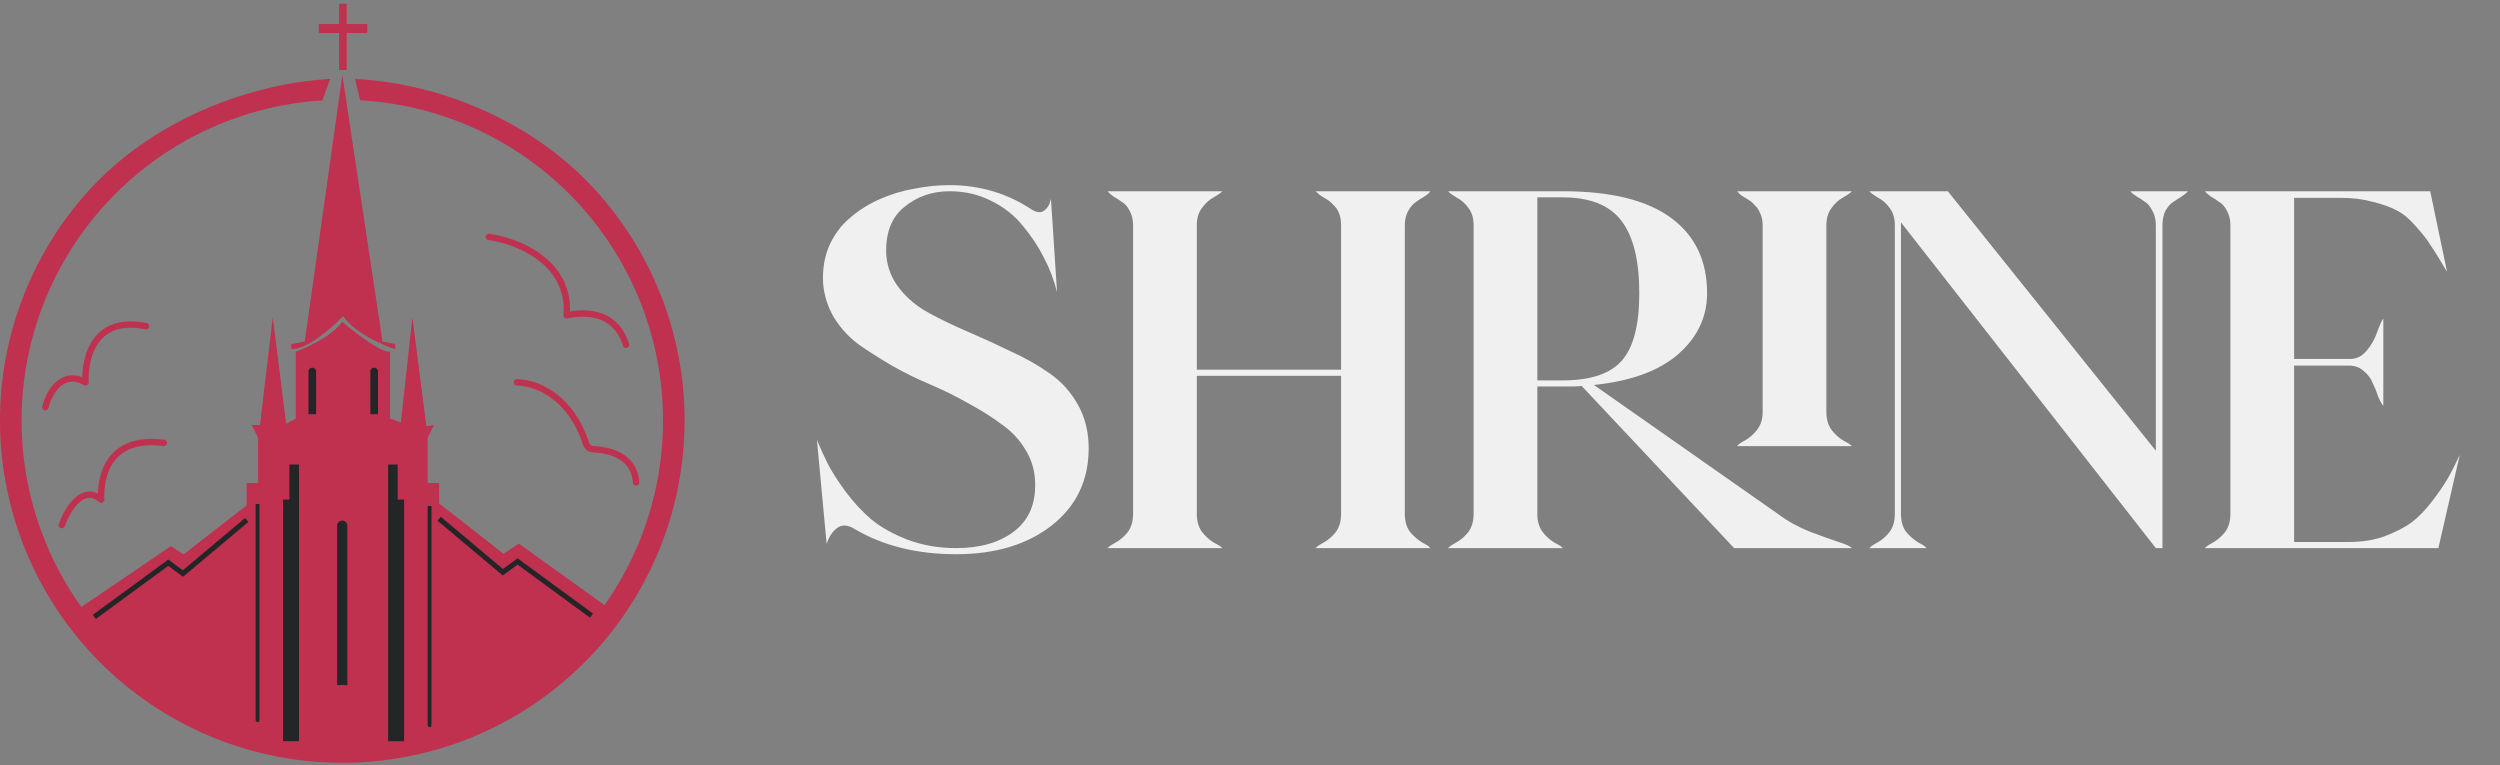 <svg width="183" height="56" viewBox="0 0 183 56" fill="none" xmlns="http://www.w3.org/2000/svg">
<rect x="0" y="0" width="183" height="56" fill="#808080" stroke="none"/>
<path opacity="0.9" d="M64.876 18.664C64.95 19.584 65.274 20.405 65.846 21.127C66.418 21.848 67.14 22.445 68.01 22.918C68.881 23.39 69.839 23.851 70.884 24.298C71.929 24.746 72.961 25.219 73.981 25.716C75.026 26.189 75.971 26.724 76.817 27.321C77.688 27.918 78.384 28.689 78.907 29.635C79.429 30.555 79.691 31.612 79.691 32.807C79.691 35.17 78.782 37.061 76.966 38.479C75.175 39.872 72.849 40.568 69.988 40.568C67.102 40.568 64.615 39.947 62.525 38.703C62.027 38.404 61.604 38.392 61.256 38.665C60.908 38.939 60.659 39.325 60.51 39.822L59.801 32.209C60.05 32.807 60.311 33.379 60.584 33.926C60.858 34.473 61.293 35.157 61.891 35.978C62.487 36.775 63.122 37.459 63.794 38.031C64.49 38.603 65.386 39.101 66.48 39.523C67.575 39.922 68.744 40.121 69.988 40.121C71.754 40.121 73.172 39.71 74.242 38.889C75.312 38.068 75.822 36.874 75.772 35.307C75.747 34.436 75.511 33.64 75.063 32.919C74.615 32.172 74.031 31.55 73.309 31.053C72.613 30.53 71.804 30.02 70.884 29.523C69.963 29 69.03 28.54 68.085 28.142C67.14 27.744 66.207 27.284 65.286 26.761C64.391 26.239 63.57 25.716 62.823 25.194C62.102 24.647 61.505 23.987 61.032 23.216C60.584 22.445 60.323 21.612 60.249 20.716C60.199 19.721 60.348 18.813 60.696 17.992C61.069 17.171 61.567 16.499 62.189 15.977C62.811 15.43 63.532 14.969 64.353 14.596C65.199 14.223 66.058 13.962 66.928 13.812C67.799 13.638 68.657 13.551 69.503 13.551C71.742 13.551 73.77 14.161 75.586 15.38C75.909 15.554 76.17 15.579 76.369 15.454C76.568 15.33 76.718 15.156 76.817 14.932L76.929 14.559L77.377 21.388C77.153 20.492 76.829 19.646 76.407 18.85C76.009 18.054 75.499 17.283 74.877 16.537C74.255 15.765 73.484 15.156 72.563 14.708C71.642 14.235 70.623 13.999 69.503 13.999C68.209 13.999 67.09 14.397 66.145 15.193C65.224 15.964 64.801 17.121 64.876 18.664ZM104.698 13.999C104.648 14.098 104.511 14.223 104.287 14.372C104.063 14.497 103.852 14.633 103.653 14.783C103.454 14.907 103.267 15.118 103.093 15.417C102.919 15.716 102.832 16.076 102.832 16.499V37.62C102.832 38.143 102.956 38.578 103.205 38.926C103.479 39.25 103.777 39.511 104.101 39.71C104.449 39.884 104.648 40.021 104.698 40.121H96.302C96.376 40.021 96.575 39.884 96.899 39.71C97.247 39.511 97.546 39.25 97.794 38.926C98.043 38.578 98.167 38.143 98.167 37.62V27.508H87.607V37.62C87.607 38.143 87.731 38.578 87.98 38.926C88.229 39.25 88.515 39.511 88.838 39.71C89.186 39.884 89.398 40.021 89.473 40.121H81.076C81.151 40.021 81.35 39.884 81.674 39.71C82.022 39.511 82.32 39.25 82.569 38.926C82.818 38.578 82.942 38.143 82.942 37.62V16.499C82.942 16.076 82.855 15.716 82.681 15.417C82.532 15.118 82.345 14.907 82.121 14.783C81.922 14.633 81.711 14.497 81.487 14.372C81.288 14.223 81.151 14.098 81.076 13.999H89.473C89.398 14.098 89.186 14.248 88.838 14.447C88.515 14.621 88.229 14.882 87.98 15.23C87.731 15.554 87.607 15.977 87.607 16.499V27.06H98.167V16.499C98.167 16.151 98.118 15.852 98.018 15.604C97.919 15.355 97.782 15.156 97.608 15.007C97.458 14.832 97.297 14.696 97.123 14.596C96.948 14.497 96.787 14.397 96.637 14.298C96.488 14.173 96.376 14.074 96.302 13.999H104.698ZM133.691 30.157C133.691 30.68 133.816 31.115 134.064 31.463C134.313 31.787 134.599 32.048 134.923 32.247C135.271 32.421 135.482 32.558 135.557 32.657H127.161C127.211 32.558 127.397 32.421 127.721 32.247C128.069 32.048 128.367 31.787 128.616 31.463C128.89 31.115 129.027 30.68 129.027 30.157V16.499C129.027 16.151 128.965 15.852 128.84 15.604C128.741 15.355 128.604 15.156 128.43 15.007C128.28 14.832 128.119 14.696 127.945 14.596C127.795 14.497 127.634 14.397 127.459 14.298C127.31 14.173 127.211 14.074 127.161 13.999H135.557C135.482 14.098 135.271 14.248 134.923 14.447C134.599 14.621 134.313 14.882 134.064 15.23C133.816 15.554 133.691 15.977 133.691 16.499V30.157ZM130.146 37.62C130.843 38.143 131.626 38.578 132.497 38.926C133.368 39.25 134.064 39.499 134.587 39.673C135.134 39.847 135.458 39.996 135.557 40.121H126.937L115.779 28.254C115.531 28.279 115.282 28.291 115.033 28.291H112.533V37.62C112.533 38.143 112.657 38.578 112.906 38.926C113.155 39.25 113.441 39.511 113.764 39.71C114.113 39.884 114.324 40.021 114.399 40.121H106.002C106.077 40.021 106.276 39.884 106.599 39.71C106.948 39.511 107.246 39.25 107.495 38.926C107.744 38.578 107.868 38.143 107.868 37.62V16.499C107.868 15.977 107.744 15.554 107.495 15.23C107.246 14.882 106.948 14.621 106.599 14.447C106.276 14.248 106.077 14.098 106.002 13.999H114.399C117.906 13.999 120.543 14.646 122.31 15.94C124.076 17.233 124.959 19.074 124.959 21.462C124.959 23.204 124.25 24.696 122.832 25.94C121.414 27.159 119.362 27.906 116.675 28.179L130.146 37.62ZM114.399 27.843C116.439 27.843 117.881 27.358 118.727 26.388C119.573 25.418 119.996 23.776 119.996 21.462C119.996 19.074 119.561 17.308 118.69 16.163C117.819 15.019 116.389 14.447 114.399 14.447H112.533V27.843H114.399ZM155.942 13.999H160.158C160.084 14.098 159.934 14.223 159.711 14.372C159.511 14.497 159.3 14.633 159.076 14.783C158.877 14.907 158.691 15.118 158.516 15.417C158.367 15.716 158.292 16.076 158.292 16.499V40.121H157.807L139.149 16.275V37.62C139.149 38.143 139.273 38.578 139.522 38.926C139.796 39.25 140.094 39.511 140.418 39.71C140.766 39.884 140.965 40.021 141.015 40.121H136.835C136.91 40.021 137.109 39.884 137.433 39.71C137.781 39.511 138.079 39.25 138.328 38.926C138.577 38.578 138.701 38.143 138.701 37.62V16.499C138.701 15.977 138.577 15.554 138.328 15.23C138.079 14.882 137.781 14.621 137.433 14.447C137.109 14.248 136.91 14.098 136.835 13.999H142.582L157.807 32.993V16.499C157.807 16.076 157.72 15.716 157.546 15.417C157.397 15.118 157.223 14.907 157.024 14.783C156.825 14.633 156.613 14.497 156.389 14.372C156.165 14.223 156.016 14.098 155.942 13.999ZM171.959 39.673C172.905 39.673 173.763 39.536 174.534 39.262C175.33 38.964 175.99 38.628 176.512 38.255C177.034 37.857 177.532 37.347 178.005 36.725C178.502 36.078 178.888 35.518 179.161 35.046C179.435 34.573 179.734 33.988 180.057 33.292L178.49 40.121H161.399C161.473 40.021 161.672 39.884 161.996 39.71C162.344 39.511 162.643 39.25 162.891 38.926C163.14 38.578 163.265 38.143 163.265 37.62V16.499C163.265 16.076 163.178 15.716 163.003 15.417C162.854 15.118 162.668 14.907 162.444 14.783C162.245 14.633 162.033 14.497 161.809 14.372C161.61 14.223 161.473 14.098 161.399 13.999H177.893L179.124 19.895C179.074 19.82 179 19.696 178.9 19.522C178.477 18.8 178.141 18.266 177.893 17.917C177.669 17.544 177.321 17.096 176.848 16.574C176.375 16.027 175.915 15.641 175.467 15.417C175.019 15.168 174.435 14.957 173.713 14.783C173.017 14.584 172.233 14.484 171.362 14.484H167.929V26.276H171.997C172.494 26.276 172.905 26.077 173.228 25.679C173.576 25.281 173.838 24.821 174.012 24.298C174.211 23.751 174.36 23.428 174.46 23.328V29.709C174.36 29.61 174.236 29.386 174.086 29.038C173.962 28.664 173.825 28.329 173.676 28.03C173.552 27.707 173.34 27.421 173.042 27.172C172.743 26.898 172.382 26.761 171.959 26.761H167.929V39.673H171.959Z" fill="#FCFCFC"/>
<path d="M37.836 27.985C39.48 28.03 41.842 29.195 42.893 32.473C42.971 32.714 43.19 32.878 43.443 32.888C44.371 32.926 46.409 33.221 46.561 35.31" stroke="#C0304F" stroke-width="0.467" stroke-linecap="round"/>
<path d="M3.32 29.805C3.569 28.794 4.505 27.015 6.26 27.985C6.26 28.125 5.84 22.899 10.693 23.879" stroke="#C0304F" stroke-width="0.467" stroke-linecap="round"/>
<path d="M4.523 38.437C4.912 37.333 6.035 35.413 7.416 36.571C7.416 36.617 6.903 31.765 11.989 32.418" stroke="#C0304F" stroke-width="0.467" stroke-linecap="round"/>
<path d="M35.789 17.347C37.811 17.611 41.78 19.129 41.481 23.086C41.388 23.133 44.841 22.059 45.821 25.232" stroke="#C0304F" stroke-width="0.467" stroke-linecap="round"/>
<path d="M24.17 5.774C17.665 6.178 10.906 9.101 6.52 13.922C2.135 18.744 -0.199 25.084 0.013 31.599C0.226 38.113 2.968 44.288 7.659 48.813C12.349 53.339 18.618 55.858 25.136 55.838C31.653 55.817 37.906 53.257 42.568 48.702C47.229 44.147 49.932 37.955 50.104 31.439C50.275 24.924 47.9 18.598 43.484 13.805C39.068 9.011 32.497 6.136 25.989 5.774L26.363 7.34C32.461 7.68 38.186 10.383 42.324 14.874C46.461 19.366 48.686 25.293 48.526 31.398C48.366 37.503 45.833 43.305 41.465 47.573C37.097 51.842 31.238 54.24 25.131 54.259C19.024 54.279 13.149 51.918 8.755 47.677C4.36 43.437 1.79 37.651 1.591 31.547C1.392 25.443 3.579 19.502 7.688 14.984C11.797 10.466 17.505 7.728 23.6 7.349L24.17 5.774Z" fill="#C0304F"/>
<path d="M12.501 39.977L5.922 44.456L6.109 45.296L7.275 46.649L12.034 50.709L17.867 53.881L22.719 55.094L28.552 54.861L33.451 53.788L38.77 51.035L43.903 45.949L44.276 44.316L37.977 39.79L36.857 40.537L32.145 36.851V35.358H31.305V32.045L31.771 31.111L31.211 31.205L30.185 23.226L29.345 30.925L28.552 30.645V25.746C27.88 25.82 25.939 24.315 25.052 23.553C24.306 24.598 22.47 25.45 21.646 25.746V30.645L20.946 31.018L19.966 23.226L19.033 31.111H18.427L18.893 32.045V35.358H18.053V36.991L13.434 40.583L12.501 39.977Z" fill="#C0304F"/>
<rect x="24.82" y="0.27" width="0.56" height="4.853" fill="#C0304F"/>
<rect x="23.336" y="1.762" width="3.546" height="0.653" fill="#C0304F"/>
<path d="M20.859 36.71V54.114H21.746V34.144H21.326V36.71H20.859Z" fill="#232526" stroke="#232526" stroke-width="0.28"/>
<path d="M29.438 36.71V54.114H28.551V34.144H28.971V36.71H29.438Z" fill="#232526" stroke="#232526" stroke-width="0.28"/>
<path d="M24.727 38.483V50.102H25.38V38.483C25.38 38.303 25.234 38.157 25.053 38.157C24.873 38.157 24.727 38.303 24.727 38.483Z" fill="#232526" stroke="#232526" stroke-width="0.093"/>
<path d="M18.712 52.715C18.712 52.792 18.774 52.855 18.852 52.855C18.929 52.855 18.991 52.792 18.991 52.715H18.712ZM18.712 36.897V52.715H18.991V36.897H18.712Z" fill="#232526"/>
<path d="M31.305 53.088C31.305 53.165 31.368 53.228 31.445 53.228C31.523 53.228 31.585 53.165 31.585 53.088L31.305 53.088ZM31.305 37.037L31.305 53.088L31.585 53.088L31.585 37.037L31.305 37.037Z" fill="#232526"/>
<path d="M6.906 45.156L12.319 41.19L13.392 41.983L18.058 38.063" stroke="#232526" stroke-width="0.373"/>
<path d="M43.297 45.063L37.884 41.097L36.811 41.89L32.145 37.971" stroke="#232526" stroke-width="0.373"/>
<path d="M22.625 27.192V30.271H23.092V27.192C23.092 27.063 22.987 26.959 22.858 26.959C22.73 26.959 22.625 27.063 22.625 27.192Z" fill="#232526" stroke="#232526" stroke-width="0.093"/>
<path d="M27.156 27.192V30.271H27.623V27.192C27.623 27.063 27.518 26.959 27.39 26.959C27.261 26.959 27.156 27.063 27.156 27.192Z" fill="#232526" stroke="#232526" stroke-width="0.093"/>
<path d="M21.328 25.185V25.559C22.56 25.559 24.361 23.941 25.108 23.132C26.003 24.401 28.032 25.279 28.934 25.559V25.185L28 24.999L25.061 5.495L22.308 24.999L21.328 25.185Z" fill="#C0304F"/>
</svg>
